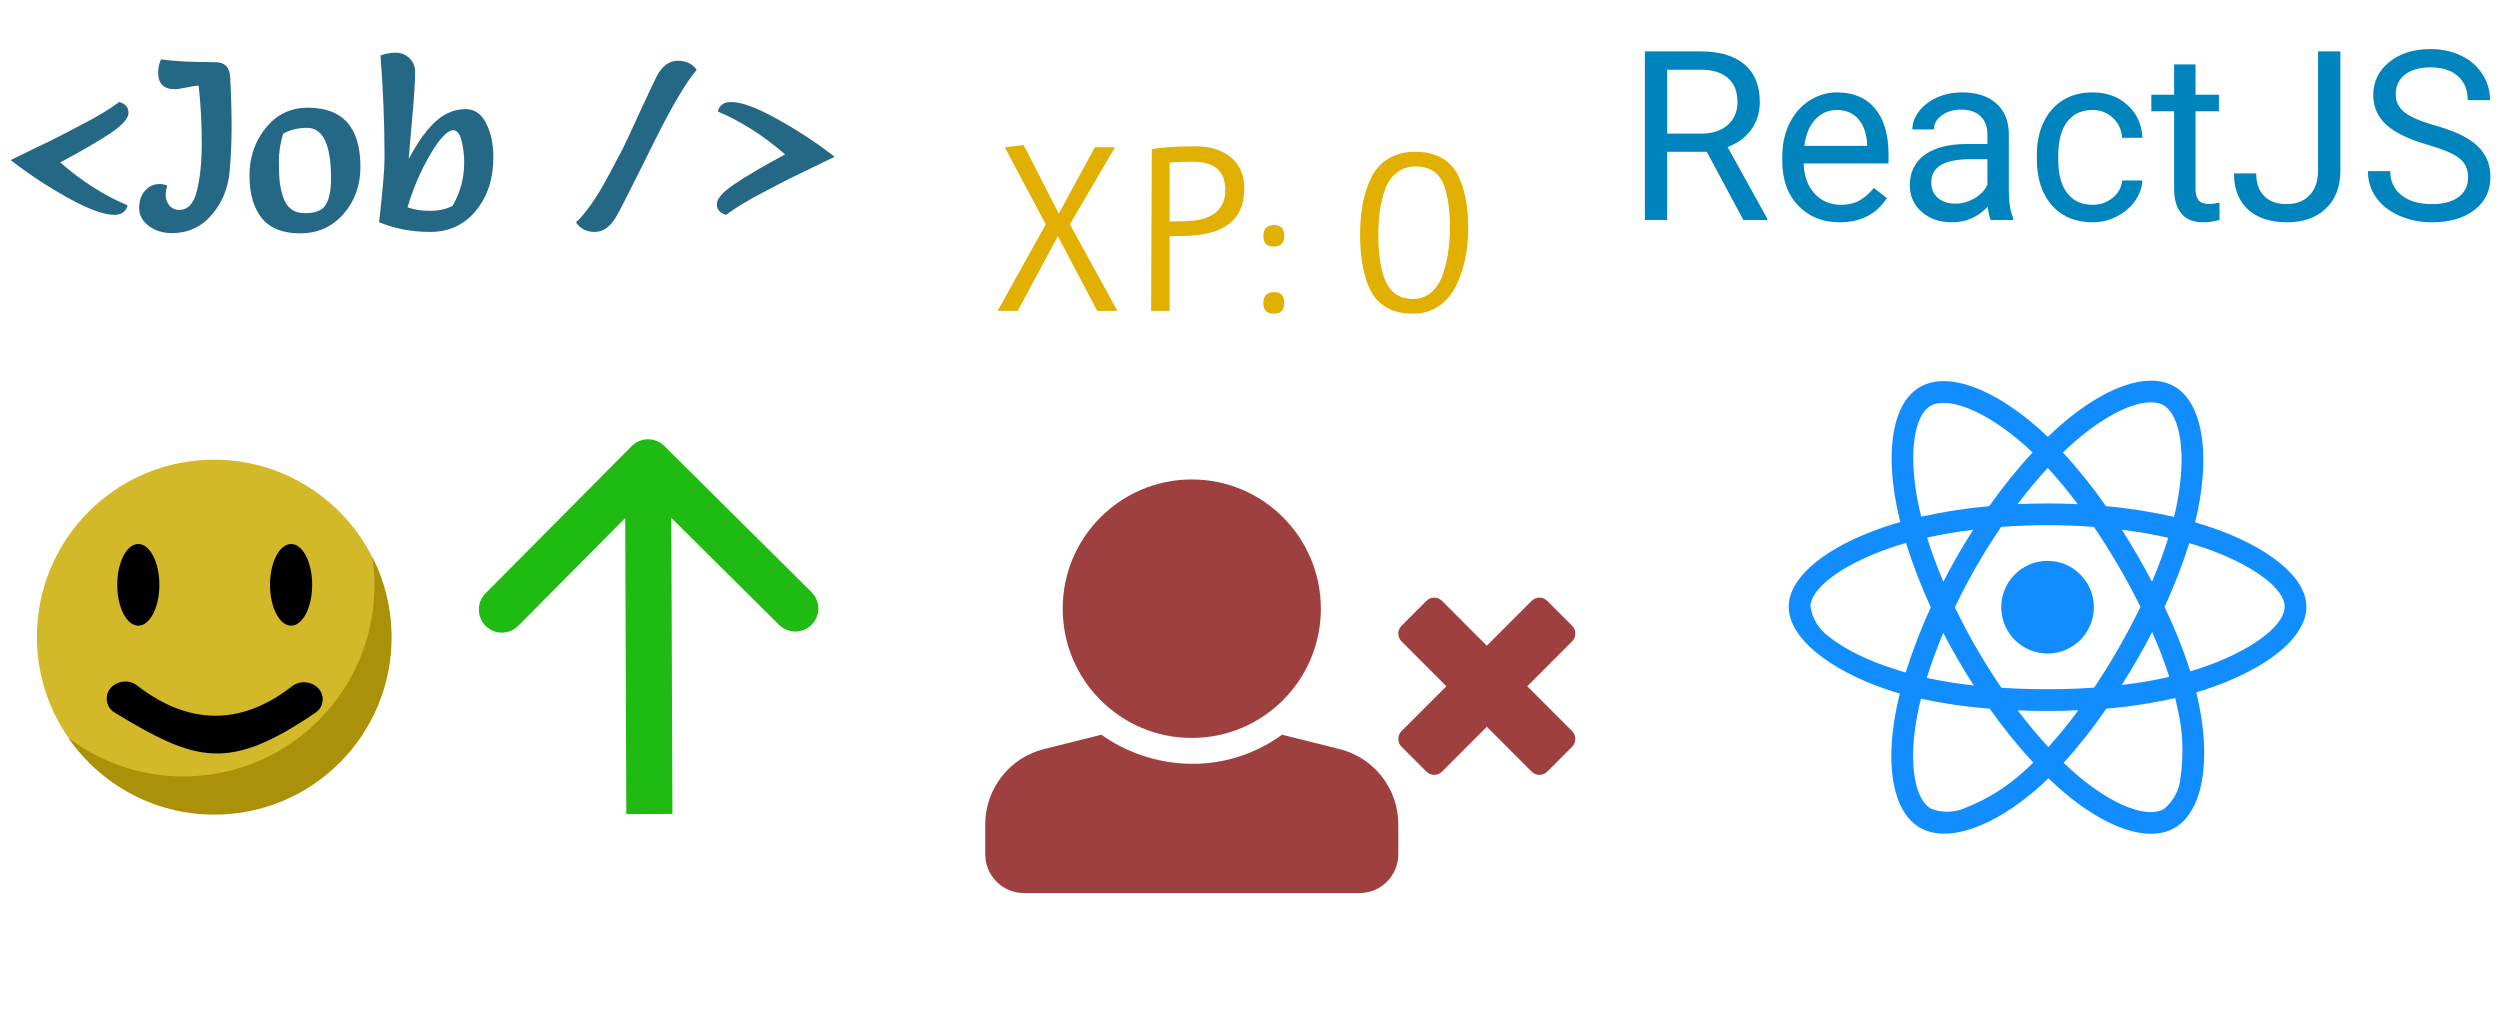 <svg width="1898" height="780" viewBox="0 0 1898 780" fill="none" xmlns="http://www.w3.org/2000/svg">
<g id="job">
<g id="job_2">
<path id="&#60;Job /&#62;" d="M96.84 155.92C95.64 160.72 92.28 163.12 86.76 163.12C78.84 163.12 67.08 158.8 51.48 150.16C36 141.52 21.54 131.98 8.1 121.54C9.18 120.94 14.58 118.3 24.3 113.62C34.14 108.94 40.8 105.7 44.28 103.9C47.88 102.1 53.28 99.28 60.48 95.44C73.56 88.72 83.58 82.72 90.54 77.44C95.22 78.76 97.56 81.52 97.56 85.72C97.56 89.8 93.06 94.9 84.06 101.02C75.06 107.02 62.28 114.46 45.72 123.34C62.16 137.62 79.2 148.48 96.84 155.92ZM122.205 45.04C131.565 46.48 145.305 47.2 163.425 47.2C170.505 47.2 174.285 50.98 174.765 58.54C175.485 72.46 175.845 85 175.845 96.16C175.845 107.32 175.365 118.36 174.405 129.28C173.325 142.6 168.765 153.88 160.725 163.12C152.805 172.36 142.725 176.98 130.485 176.98C123.765 176.98 117.945 175.18 113.025 171.58C108.105 167.86 105.645 163.36 105.645 158.08C105.645 152.68 107.085 148.3 109.965 144.94C112.965 141.46 116.685 139.72 121.125 139.72C123.285 139.72 125.265 140.14 127.065 140.98C126.225 143.14 125.805 145.6 125.805 148.36C125.805 151 126.705 153.52 128.505 155.92C130.425 158.2 132.945 159.34 136.065 159.34C139.305 159.34 142.005 158.2 144.165 155.92C146.445 153.52 148.125 150.16 149.205 145.84C151.845 136.12 153.165 123.76 153.165 108.76C153.165 93.64 152.385 79.06 150.825 65.02C148.905 65.02 145.785 65.5 141.465 66.46C137.265 67.3 134.325 67.72 132.645 67.72C124.245 67.72 120.045 63.46 120.045 54.94C120.045 51.94 120.765 48.64 122.205 45.04ZM227.921 177.16C214.721 177.16 205.001 173.32 198.761 165.64C192.521 157.84 189.401 147.04 189.401 133.24C189.401 119.32 193.541 107.26 201.821 97.06C210.101 86.86 220.721 81.76 233.681 81.76C260.321 81.76 273.641 96.76 273.641 126.76C273.641 140.8 269.321 152.74 260.681 162.58C252.041 172.3 241.121 177.16 227.921 177.16ZM214.961 101.56C212.801 108.52 211.721 115.48 211.721 122.44C211.721 129.4 211.961 134.8 212.441 138.64C212.921 142.48 213.821 146.32 215.141 150.16C217.901 157.96 223.301 161.86 231.341 161.86C239.501 161.86 244.841 159.7 247.361 155.38C250.001 151.06 251.321 144.4 251.321 135.4C251.321 109.84 245.261 97.06 233.141 97.06C226.181 97.06 220.121 98.56 214.961 101.56ZM287.798 168.7C290.558 144.82 291.938 128.38 291.938 119.38C291.938 94.18 290.918 68.44 288.878 42.16C292.478 40.72 296.318 40 300.398 40C304.478 40 307.958 41.38 310.838 44.14C313.718 46.9 315.158 50.38 315.158 54.58C315.158 61.78 314.438 73.3 312.998 89.14C311.558 104.86 310.658 115.36 310.298 120.64C320.138 102.16 329.918 90.64 339.638 86.08C343.958 83.92 348.578 82.84 353.498 82.84C360.218 82.84 365.378 86.38 368.978 93.46C372.698 100.54 374.558 109.18 374.558 119.38C374.558 135.7 370.118 149.26 361.238 160.06C352.358 170.74 340.838 176.08 326.678 176.08C312.638 176.08 299.678 173.62 287.798 168.7ZM309.398 157.36C314.198 159.16 319.898 160.06 326.498 160.06C333.098 160.06 338.798 158.8 343.598 156.28C349.478 146.2 352.418 135.22 352.418 123.34C352.418 117.7 351.758 112.24 350.438 106.96C349.118 101.56 347.018 98.86 344.138 98.86C339.698 98.86 333.878 104.98 326.678 117.22C319.478 129.46 313.718 142.84 309.398 157.36ZM437.32 168.88C444.88 161.68 452.92 150.16 461.44 134.32C467.2 123.52 470.8 116.74 472.24 113.98C473.8 111.1 478.24 101.62 485.56 85.54C493 69.46 497.38 60.16 498.7 57.64C502.9 49.96 508.18 46.12 514.54 46.12C520.9 46.12 525.7 48.4 528.94 52.96C520.9 62.44 510.28 80.38 497.08 106.78C495.76 109.42 492.76 115.48 488.08 124.96C476.68 147.76 469.96 160.9 467.92 164.38C463.36 172.18 457.9 176.08 451.54 176.08C445.3 176.08 440.56 173.68 437.32 168.88ZM544.953 84.64C546.153 79.84 549.513 77.44 555.033 77.44C562.953 77.44 574.653 81.76 590.133 90.4C605.733 99.04 620.253 108.58 633.693 119.02C632.613 119.62 627.153 122.26 617.313 126.94C607.593 131.62 600.933 134.86 597.333 136.66C593.853 138.46 588.453 141.28 581.133 145.12C568.173 151.84 558.213 157.84 551.253 163.12C546.573 161.8 544.233 159.1 544.233 155.02C544.233 150.82 548.733 145.72 557.733 139.72C566.733 133.6 579.513 126.1 596.073 117.22C579.633 102.94 562.593 92.08 544.953 84.64Z" fill="#246885"/>
<circle id="Ellipse 19" cx="162.5" cy="483.5" r="134.5" fill="#D3B82A"/>
<path id="Subtract" fill-rule="evenodd" clip-rule="evenodd" d="M139.277 589.464C219.359 589.464 284.277 524.545 284.277 444.464C284.277 437.171 283.739 430.004 282.7 423C292.021 441.3 297.277 462.018 297.277 483.964C297.277 558.246 237.06 618.464 162.777 618.464C116.829 618.464 76.262 595.423 52 560.266C76.281 578.595 106.51 589.464 139.277 589.464Z" fill="#AB9109"/>
<ellipse id="Ellipse 20" cx="105" cy="444" rx="16" ry="31" fill="black"/>
<ellipse id="Ellipse 21" cx="221" cy="444" rx="16" ry="31" fill="black"/>
<path id="Rectangle 73" d="M81 530.425C81 519.237 95.172 513.511 104.014 520.368C146.336 553.187 186.27 548.671 221.824 520.936C230.66 514.043 245 519.739 245 530.946V530.946C245 534.933 243.031 538.698 239.735 540.942C173.378 586.133 148.813 578.499 86.882 540.898C83.227 538.679 81 534.701 81 530.425V530.425Z" fill="black"/>
</g>
<path id="Arrow 3" d="M504.328 338.579C497.468 331.771 486.388 331.812 479.579 338.672L368.628 450.458C361.819 457.317 361.861 468.398 368.721 475.206C375.58 482.015 386.661 481.973 393.469 475.114L492.093 375.749L591.458 474.372C598.317 481.181 609.398 481.139 616.206 474.279C623.015 467.42 622.973 456.339 616.114 449.531L504.328 338.579ZM510.5 617.934L509.5 350.934L474.5 351.066L475.5 618.066L510.5 617.934Z" fill="#1FBA12"/>
<g id="reactjs">
<path id="ReactJS" d="M1295.79 115.232H1265.73V167H1248.77V39.031H1291.13C1305.54 39.031 1316.62 42.312 1324.35 48.875C1332.14 55.438 1336.04 64.988 1336.04 77.527C1336.04 85.496 1333.87 92.439 1329.54 98.357C1325.26 104.275 1319.28 108.699 1311.61 111.629L1341.67 165.945V167H1323.56L1295.79 115.232ZM1265.73 101.434H1291.66C1300.04 101.434 1306.69 99.266 1311.61 94.93C1316.59 90.594 1319.08 84.793 1319.08 77.527C1319.08 69.617 1316.71 63.553 1311.96 59.334C1307.27 55.115 1300.47 52.977 1291.57 52.918H1265.73V101.434ZM1396.69 168.758C1383.79 168.758 1373.31 164.539 1365.22 156.102C1357.13 147.605 1353.09 136.268 1353.09 122.088V119.1C1353.09 109.666 1354.88 101.258 1358.45 93.875C1362.09 86.434 1367.12 80.633 1373.57 76.473C1380.07 72.254 1387.11 70.144 1394.66 70.144C1407.03 70.144 1416.64 74.217 1423.49 82.361C1430.35 90.506 1433.78 102.166 1433.78 117.342V124.109H1369.35C1369.59 133.484 1372.31 141.072 1377.53 146.873C1382.8 152.615 1389.48 155.486 1397.56 155.486C1403.31 155.486 1408.17 154.314 1412.15 151.971C1416.14 149.627 1419.62 146.521 1422.61 142.654L1432.54 150.389C1424.58 162.635 1412.62 168.758 1396.69 168.758ZM1394.66 83.504C1388.1 83.504 1382.59 85.906 1378.14 90.711C1373.69 95.457 1370.93 102.137 1369.88 110.75H1417.52V109.52C1417.05 101.258 1414.82 94.871 1410.84 90.359C1406.85 85.789 1401.46 83.504 1394.66 83.504ZM1511.38 167C1510.45 165.125 1509.68 161.785 1509.1 156.98C1501.54 164.832 1492.52 168.758 1482.03 168.758C1472.65 168.758 1464.95 166.121 1458.91 160.848C1452.94 155.516 1449.95 148.777 1449.95 140.633C1449.95 130.73 1453.7 123.055 1461.2 117.605C1468.76 112.098 1479.36 109.344 1493.01 109.344H1508.83V101.873C1508.83 96.189 1507.13 91.678 1503.74 88.338C1500.34 84.939 1495.33 83.24 1488.71 83.24C1482.91 83.24 1478.04 84.705 1474.12 87.635C1470.19 90.564 1468.23 94.109 1468.23 98.269H1451.88C1451.88 93.523 1453.55 88.953 1456.89 84.559C1460.29 80.106 1464.86 76.59 1470.6 74.012C1476.4 71.434 1482.76 70.144 1489.67 70.144C1500.63 70.144 1509.21 72.898 1515.43 78.406C1521.64 83.856 1524.86 91.385 1525.09 100.994V144.764C1525.09 153.494 1526.21 160.438 1528.43 165.594V167H1511.38ZM1484.4 154.607C1489.5 154.607 1494.33 153.289 1498.9 150.652C1503.47 148.016 1506.78 144.588 1508.83 140.369V120.857H1496.09C1476.17 120.857 1466.21 126.688 1466.21 138.348C1466.21 143.445 1467.91 147.43 1471.3 150.301C1474.7 153.172 1479.07 154.607 1484.4 154.607ZM1588.73 155.486C1594.53 155.486 1599.6 153.729 1603.93 150.213C1608.27 146.697 1610.67 142.303 1611.14 137.029H1626.52C1626.23 142.479 1624.35 147.664 1620.89 152.586C1617.44 157.508 1612.81 161.434 1607.01 164.363C1601.27 167.293 1595.17 168.758 1588.73 168.758C1575.78 168.758 1565.46 164.451 1557.79 155.838C1550.17 147.166 1546.36 135.33 1546.36 120.33V117.605C1546.36 108.348 1548.06 100.115 1551.46 92.908C1554.86 85.701 1559.72 80.106 1566.05 76.121C1572.44 72.137 1579.97 70.144 1588.64 70.144C1599.3 70.144 1608.15 73.338 1615.18 79.725C1622.27 86.111 1626.05 94.402 1626.52 104.598H1611.14C1610.67 98.445 1608.33 93.406 1604.11 89.481C1599.95 85.496 1594.79 83.504 1588.64 83.504C1580.38 83.504 1573.96 86.492 1569.39 92.469C1564.88 98.387 1562.62 106.971 1562.62 118.221V121.297C1562.62 132.254 1564.88 140.691 1569.39 146.609C1573.9 152.527 1580.35 155.486 1588.73 155.486ZM1666.86 48.875V71.902H1684.62V84.471H1666.86V143.445C1666.86 147.254 1667.65 150.125 1669.23 152.059C1670.82 153.934 1673.51 154.871 1677.32 154.871C1679.2 154.871 1681.77 154.52 1685.05 153.816V167C1680.78 168.172 1676.62 168.758 1672.57 168.758C1665.31 168.758 1659.83 166.561 1656.14 162.166C1652.45 157.771 1650.6 151.531 1650.6 143.445V84.471H1633.29V71.902H1650.6V48.875H1666.86ZM1759.85 39.031H1776.81V129.646C1776.81 141.893 1773.12 151.473 1765.74 158.387C1758.41 165.301 1748.63 168.758 1736.38 168.758C1723.67 168.758 1713.77 165.506 1706.68 159.002C1699.59 152.498 1696.04 143.387 1696.04 131.668H1712.92C1712.92 138.992 1714.91 144.705 1718.89 148.807C1722.94 152.908 1728.77 154.959 1736.38 154.959C1743.36 154.959 1748.98 152.762 1753.26 148.367C1757.59 143.973 1759.79 137.82 1759.85 129.91V39.031ZM1843.26 109.959C1828.79 105.799 1818.24 100.701 1811.62 94.666C1805.05 88.572 1801.77 81.072 1801.77 72.166C1801.77 62.088 1805.79 53.768 1813.81 47.205C1821.9 40.584 1832.39 37.273 1845.28 37.273C1854.07 37.273 1861.89 38.973 1868.75 42.371C1875.66 45.77 1880.99 50.457 1884.74 56.434C1888.55 62.41 1890.46 68.943 1890.46 76.033H1873.49C1873.49 68.299 1871.03 62.234 1866.11 57.84C1861.19 53.387 1854.24 51.16 1845.28 51.16C1836.96 51.16 1830.46 53.006 1825.77 56.697C1821.14 60.33 1818.82 65.398 1818.82 71.902C1818.82 77.117 1821.02 81.541 1825.42 85.174C1829.87 88.748 1837.4 92.029 1848 95.018C1858.67 98.006 1866.99 101.316 1872.96 104.949C1879 108.523 1883.45 112.713 1886.32 117.518C1889.25 122.322 1890.72 127.977 1890.72 134.48C1890.72 144.852 1886.68 153.172 1878.59 159.441C1870.5 165.652 1859.69 168.758 1846.16 168.758C1837.37 168.758 1829.17 167.088 1821.55 163.748C1813.93 160.35 1808.04 155.721 1803.88 149.861C1799.78 144.002 1797.73 137.352 1797.73 129.91H1814.69C1814.69 137.645 1817.54 143.768 1823.22 148.279C1828.96 152.732 1836.61 154.959 1846.16 154.959C1855.06 154.959 1861.89 153.143 1866.64 149.51C1871.38 145.877 1873.76 140.926 1873.76 134.656C1873.76 128.387 1871.56 123.553 1867.16 120.154C1862.77 116.697 1854.8 113.299 1843.26 109.959Z" fill="#0084BD"/>
<g id="react">
<path id="Vector" d="M1679 400.477C1674.86 399.095 1670.71 397.79 1666.57 396.561C1667.26 393.721 1667.87 390.88 1668.49 388.039C1677.93 342.277 1671.71 305.498 1650.75 293.367C1630.57 281.773 1597.64 293.828 1564.32 322.851C1561.02 325.692 1557.8 328.686 1554.73 331.681C1552.66 329.685 1550.51 327.688 1548.36 325.769C1513.43 294.749 1478.43 281.696 1457.48 293.904C1437.37 305.575 1431.38 340.204 1439.82 383.509C1440.67 387.808 1441.59 392.031 1442.66 396.331C1437.75 397.713 1432.92 399.249 1428.39 400.861C1387.4 415.066 1358 437.486 1358 460.674C1358 484.63 1389.32 508.663 1431.92 523.251C1435.37 524.403 1438.83 525.555 1442.36 526.553C1441.21 531.16 1440.21 535.69 1439.29 540.373C1431.23 582.987 1437.52 616.771 1457.63 628.365C1478.36 640.343 1513.2 628.058 1547.13 598.344C1549.82 595.963 1552.5 593.506 1555.19 590.896C1558.57 594.197 1562.1 597.345 1565.63 600.417C1598.48 628.672 1630.95 640.113 1650.98 628.519C1671.71 616.541 1678.46 580.223 1669.71 535.997C1669.02 532.618 1668.26 529.163 1667.41 525.631C1669.87 524.94 1672.25 524.172 1674.63 523.405C1718.92 508.739 1751 485.014 1751 460.674C1751 437.409 1720.76 414.835 1679 400.477V400.477ZM1575.15 335.29C1603.7 310.412 1630.34 300.661 1642.46 307.648C1655.44 315.096 1660.43 345.195 1652.29 384.737C1651.75 387.348 1651.21 389.881 1650.52 392.415C1633.48 388.576 1616.21 385.812 1598.87 384.276C1588.89 369.995 1577.99 356.328 1566.17 343.505C1569.16 340.664 1572.08 337.977 1575.15 335.29V335.29ZM1475.36 480.484C1478.89 487.241 1482.5 493.921 1486.34 500.524C1490.25 507.204 1494.25 513.884 1498.47 520.41C1486.49 519.105 1474.6 517.185 1462.85 514.652C1466.23 503.595 1470.45 492.155 1475.36 480.484V480.484ZM1475.36 441.632C1470.53 430.192 1466.46 418.982 1463.08 408.155C1474.13 405.698 1485.88 403.702 1498.08 402.166C1494.01 408.539 1490.02 415.066 1486.26 421.669C1482.5 428.195 1478.82 434.875 1475.36 441.632ZM1484.11 461.058C1489.18 450.462 1494.71 440.097 1500.54 429.885C1506.37 419.673 1512.67 409.768 1519.27 400.017C1530.78 399.172 1542.53 398.711 1554.5 398.711C1566.47 398.711 1578.29 399.172 1589.73 400.017C1596.26 409.691 1602.47 419.596 1608.38 429.731C1614.29 439.866 1619.82 450.232 1625.04 460.751C1619.9 471.347 1614.37 481.789 1608.46 492.078C1602.63 502.29 1596.41 512.195 1589.89 522.023C1578.45 522.867 1566.55 523.251 1554.5 523.251C1542.45 523.251 1530.78 522.867 1519.5 522.176C1512.82 512.425 1506.53 502.443 1500.62 492.231C1494.71 482.019 1489.26 471.654 1484.11 461.058ZM1622.74 500.37C1626.65 493.613 1630.34 486.78 1633.94 479.869C1638.86 491.003 1643.16 502.29 1646.92 513.884C1635.02 516.571 1622.97 518.644 1610.84 520.026C1614.99 513.577 1618.9 506.973 1622.74 500.37ZM1633.79 441.632C1630.18 434.875 1626.5 428.119 1622.66 421.515C1618.9 414.989 1614.99 408.539 1610.92 402.166C1623.28 403.702 1635.1 405.775 1646.15 408.309C1642.62 419.673 1638.47 430.729 1633.79 441.632V441.632ZM1554.65 355.253C1562.71 364.006 1570.31 373.22 1577.37 382.741C1562.18 382.05 1546.9 382.05 1531.7 382.741C1539.23 372.836 1546.98 363.622 1554.65 355.253ZM1465.61 308.186C1478.51 300.661 1507.14 311.411 1537.31 338.131C1539.23 339.82 1541.14 341.663 1543.14 343.505C1531.24 356.328 1520.27 369.995 1510.21 384.276C1492.86 385.812 1475.67 388.499 1458.63 392.262C1457.63 388.346 1456.79 384.353 1455.94 380.361C1448.73 343.198 1453.49 315.173 1465.61 308.186V308.186ZM1446.81 510.582C1443.58 509.661 1440.44 508.663 1437.29 507.588C1420.94 502.443 1402.37 494.304 1388.93 483.632C1381.18 478.257 1375.96 469.965 1374.5 460.674C1374.5 446.623 1398.76 428.656 1433.76 416.448C1438.14 414.912 1442.59 413.53 1447.04 412.225C1452.26 428.886 1458.55 445.241 1465.84 461.058C1458.48 477.105 1452.11 493.69 1446.81 510.582V510.582ZM1536.31 585.828C1523.64 597.422 1508.98 606.636 1493.02 612.932C1484.5 617.001 1474.67 617.385 1465.92 613.93C1453.72 606.866 1448.65 579.762 1455.56 543.291C1456.4 538.991 1457.32 534.692 1458.4 530.469C1475.59 534.154 1492.94 536.688 1510.52 537.993C1520.65 552.351 1531.78 566.095 1543.68 578.995C1541.22 581.375 1538.76 583.678 1536.31 585.828ZM1555.11 567.17C1547.28 558.724 1539.46 549.357 1531.86 539.298C1539.23 539.606 1546.82 539.759 1554.5 539.759C1562.41 539.759 1570.16 539.606 1577.83 539.222C1570.77 548.973 1563.17 558.263 1555.11 567.17V567.17ZM1655.44 590.205C1654.75 599.572 1650.14 608.325 1642.77 614.237C1630.57 621.301 1604.55 612.087 1576.45 587.978C1573.23 585.214 1570.01 582.219 1566.7 579.148C1578.45 566.172 1589.27 552.428 1599.1 537.993C1616.67 536.534 1634.17 533.847 1651.45 529.931C1652.21 533.079 1652.9 536.227 1653.52 539.298C1657.28 555.883 1657.89 573.159 1655.44 590.205V590.205ZM1669.41 507.664C1667.26 508.355 1665.11 509.046 1662.88 509.661C1657.51 492.922 1650.91 476.568 1643.31 460.674C1650.68 445.011 1656.89 428.886 1662.11 412.378C1666.11 413.53 1669.94 414.759 1673.63 415.987C1709.4 428.272 1734.5 446.546 1734.5 460.521C1734.5 475.57 1707.71 494.995 1669.41 507.664ZM1554.5 425.815C1573.92 425.815 1589.66 441.555 1589.66 460.981C1589.66 480.407 1573.92 496.147 1554.5 496.147C1535.08 496.147 1519.34 480.407 1519.34 460.981C1519.34 441.555 1535.08 425.815 1554.5 425.815Z" fill="#128DFF"/>
</g>
</g>
<g id="xp">
<path id="XP: 0" d="M757.4 236L793.94 170.3L762.8 111.8L777.2 110.18L803.84 162.2L831.2 111.8H846.5L812.3 170.3L848.3 236H833L803.12 179.3L772.7 236H757.4ZM908.129 111.08C919.049 111.08 927.869 113.9 934.589 119.54C941.309 125.06 944.669 132.98 944.669 143.3C944.669 166.82 929.369 178.76 898.769 179.12L887.969 179.3V236H873.929L874.469 113.24C881.909 111.8 893.129 111.08 908.129 111.08ZM905.609 122.78C896.489 122.78 890.609 123.02 887.969 123.5V168.14L899.129 167.96C919.889 167.6 930.269 159.68 930.269 144.2C930.269 129.92 922.049 122.78 905.609 122.78ZM959.148 179.3C959.148 173.66 961.908 170.84 967.428 170.84C972.468 170.84 974.988 173.6 974.988 179.12C974.988 184.52 972.348 187.22 967.068 187.22C961.788 187.22 959.148 184.58 959.148 179.3ZM959.148 230.24C959.148 224.6 961.908 221.78 967.428 221.78C972.468 221.78 974.988 224.54 974.988 230.06C974.988 235.46 972.348 238.16 967.068 238.16C961.788 238.16 959.148 235.52 959.148 230.24ZM1105.48 216.92C1102.36 223.4 1097.98 228.56 1092.34 232.4C1086.82 236.24 1080.22 238.16 1072.54 238.16C1064.86 238.16 1058.26 236.6 1052.74 233.48C1047.34 230.36 1043.2 225.92 1040.32 220.16C1035.16 209.72 1032.58 195.56 1032.58 177.68C1032.58 160.4 1035.46 146 1041.22 134.48C1044.34 128.36 1048.72 123.62 1054.36 120.26C1060.12 116.9 1066.84 115.22 1074.52 115.22C1082.32 115.22 1088.86 116.72 1094.14 119.72C1099.54 122.6 1103.68 126.8 1106.56 132.32C1111.96 142.64 1114.66 156.2 1114.66 173C1114.66 189.8 1111.6 204.44 1105.48 216.92ZM1059.04 222.86C1062.76 225.62 1067.32 227 1072.72 227C1078.12 227 1082.74 225.32 1086.58 221.96C1090.54 218.48 1093.48 213.92 1095.4 208.28C1099 197.72 1100.8 185.96 1100.8 173C1100.8 160.16 1099.36 149.6 1096.48 141.32C1093 131.36 1085.74 126.38 1074.7 126.38C1069.18 126.38 1064.44 127.94 1060.48 131.06C1056.52 134.06 1053.58 138.2 1051.66 143.48C1048.18 153.08 1046.44 164.48 1046.44 177.68C1046.44 201.56 1050.64 216.62 1059.04 222.86Z" fill="#E1B000"/>
<g id=".fas.fa-user-times">
<path id="Vector_2" d="M904.8 364C958.924 364 1002.8 407.932 1002.8 462.125C1002.8 516.318 958.924 560.25 904.8 560.25C850.676 560.25 806.8 516.318 806.8 462.125C806.8 407.932 850.676 364 904.8 364ZM1017.06 568.726L973.382 557.792C927.492 590.842 871.867 583.466 836.218 557.792L792.539 568.726C766.363 575.279 748 598.827 748 625.843V648.562C748 664.82 761.163 678 777.4 678H1032.2C1048.44 678 1061.6 664.82 1061.6 648.562V625.843C1061.6 598.827 1043.24 575.279 1017.06 568.726ZM1159.53 521L1193.55 486.938C1196.82 483.661 1196.82 478.348 1193.55 475.071L1174.67 456.172C1171.4 452.896 1166.09 452.896 1162.82 456.172L1128.8 490.234L1094.78 456.172C1091.51 452.896 1086.2 452.896 1082.93 456.172L1064.06 475.071C1060.78 478.348 1060.78 483.661 1064.06 486.938L1098.07 521L1064.06 555.062C1060.78 558.339 1060.78 563.652 1064.06 566.929L1082.93 585.828C1086.2 589.104 1091.51 589.104 1094.78 585.828L1128.8 551.767L1162.82 585.828C1166.09 589.104 1171.4 589.104 1174.67 585.828L1193.55 566.929C1196.82 563.652 1196.82 558.339 1193.55 555.062L1159.53 521Z" fill="#9F4040"/>
</g>
</g>
</g>
</svg>
